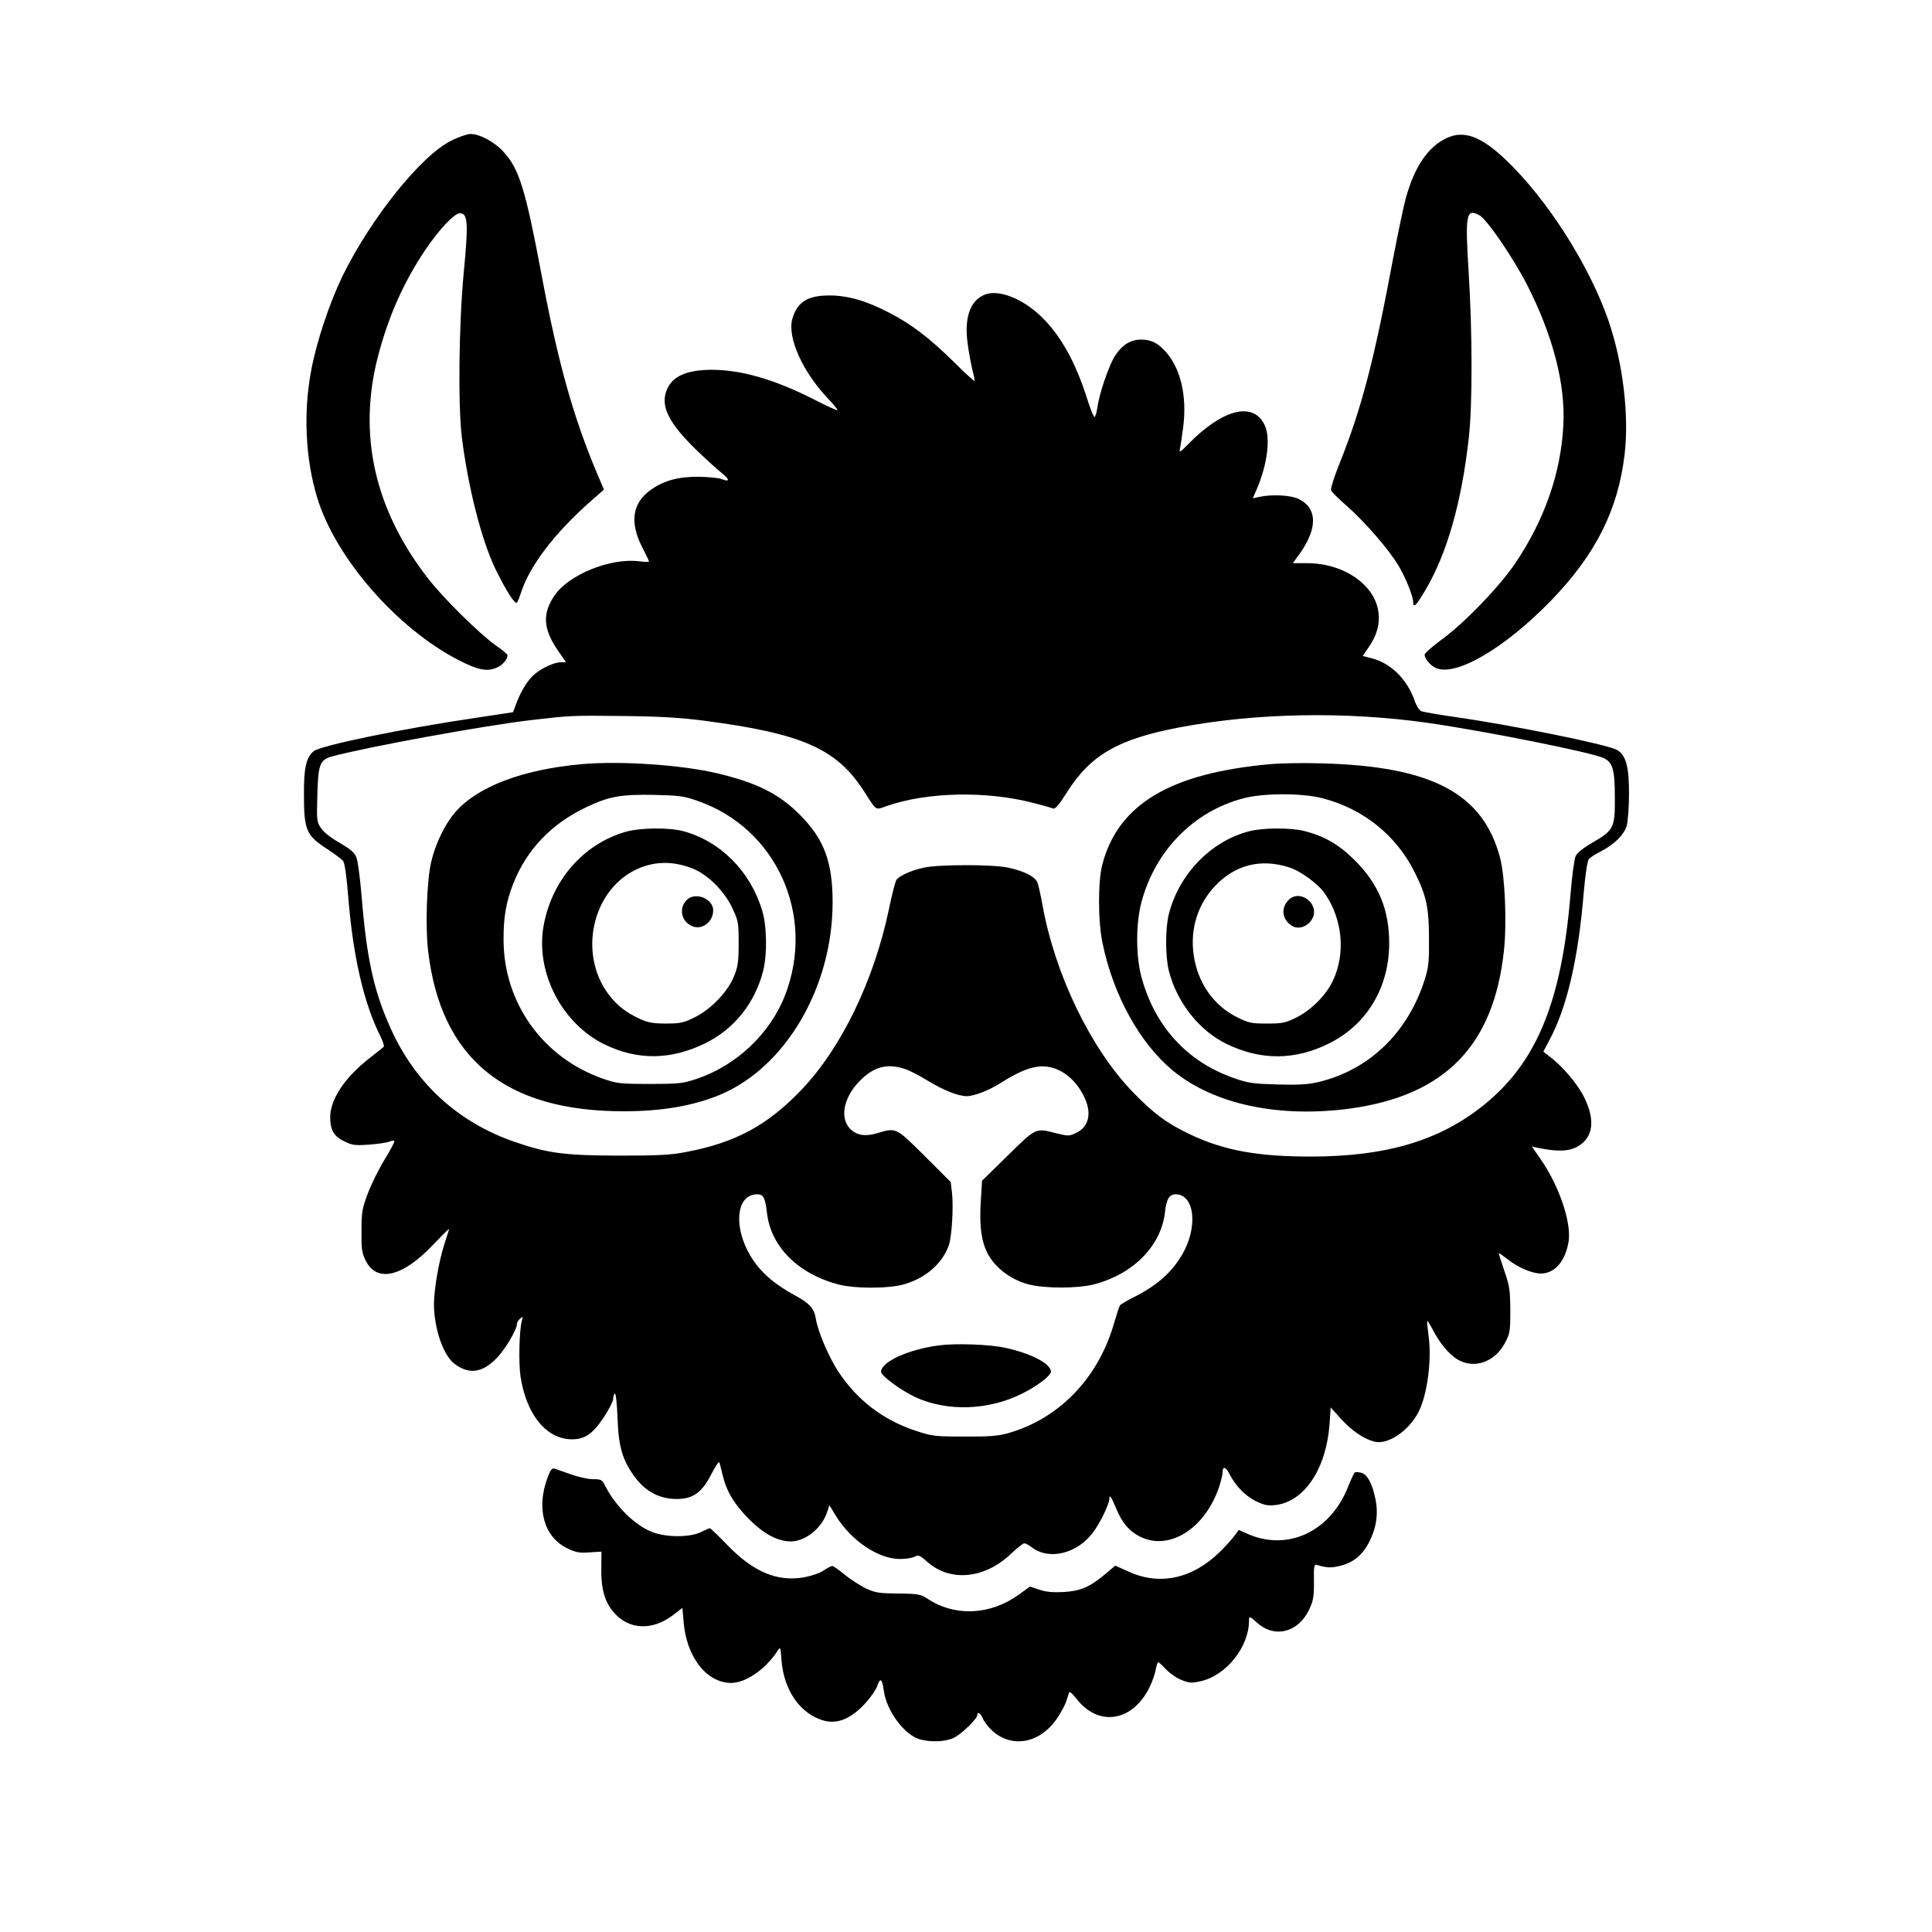 <?xml version="1.0" standalone="no"?>
<!DOCTYPE svg PUBLIC "-//W3C//DTD SVG 20010904//EN"
 "http://www.w3.org/TR/2001/REC-SVG-20010904/DTD/svg10.dtd">
<svg version="1.0" xmlns="http://www.w3.org/2000/svg"
 width="1024pt" height="1024pt" viewBox="0 0 1024 1024"
 preserveAspectRatio="xMidYMid meet">

<g transform="translate(0,1024) scale(0.1,-0.1)"
fill="#000000" stroke="none">
<path d="M2391 9494 c-161 -80 -427 -413 -577 -720 -69 -143 -137 -348 -165
-499 -42 -223 -30 -469 32 -672 97 -321 425 -696 752 -863 106 -54 154 -62
207 -35 27 14 50 42 50 62 0 5 -28 29 -62 52 -88 63 -279 251 -360 356 -283
364 -372 762 -265 1175 56 214 134 389 248 561 76 113 157 199 187 199 42 0
45 -55 20 -313 -26 -275 -31 -705 -10 -877 34 -267 104 -541 176 -692 57 -117
105 -193 116 -182 4 5 13 27 20 49 46 144 176 316 368 486 l73 64 -32 75
c-129 304 -210 591 -299 1065 -85 452 -118 560 -202 651 -47 52 -126 94 -174
94 -17 0 -64 -16 -103 -36z"/>
<path d="M7665 9507 c-97 -46 -169 -153 -214 -318 -11 -39 -41 -182 -67 -318
-101 -541 -166 -791 -283 -1085 -29 -70 -49 -135 -46 -145 4 -9 42 -47 87 -86
91 -80 224 -233 272 -316 37 -62 76 -160 76 -189 0 -36 16 -21 64 61 115 193
193 466 231 809 20 180 19 559 -1 880 -19 306 -13 337 57 299 40 -21 179 -225
253 -369 137 -269 204 -527 192 -745 -13 -252 -99 -498 -253 -728 -83 -124
-273 -321 -392 -407 -49 -36 -90 -72 -90 -80 -1 -19 28 -55 56 -69 103 -52
366 100 614 356 237 245 355 480 390 776 24 209 -9 484 -86 708 -101 292 -323
641 -543 851 -132 126 -224 160 -317 115z"/>
<path d="M5214 8676 c-74 -33 -104 -124 -85 -259 6 -46 18 -108 25 -138 8 -30
13 -56 11 -58 -2 -2 -53 44 -112 103 -129 127 -224 199 -341 259 -123 64 -219
91 -317 91 -116 0 -171 -36 -196 -126 -26 -98 55 -279 190 -421 30 -31 52 -59
50 -61 -3 -3 -61 24 -129 59 -208 105 -382 155 -539 155 -135 -1 -209 -35
-238 -109 -33 -85 11 -173 159 -317 51 -49 111 -104 133 -121 44 -35 44 -50
-1 -32 -16 6 -69 11 -119 12 -107 1 -182 -19 -251 -66 -103 -70 -119 -175 -49
-310 19 -37 35 -70 35 -73 0 -3 -24 -3 -52 1 -152 19 -372 -70 -448 -180 -66
-96 -62 -177 15 -290 l45 -65 -28 0 c-35 -1 -98 -29 -139 -64 -35 -29 -72 -88
-97 -156 l-17 -45 -192 -29 c-394 -58 -827 -147 -865 -178 -39 -33 -52 -88
-51 -228 0 -192 11 -218 129 -294 36 -24 71 -50 78 -59 9 -10 19 -79 28 -194
25 -312 83 -564 171 -737 13 -27 21 -52 16 -55 -4 -4 -38 -31 -75 -60 -130
-101 -208 -218 -208 -313 0 -67 20 -102 76 -128 40 -20 56 -22 128 -17 45 3
94 10 109 16 18 7 27 7 27 0 0 -5 -24 -50 -54 -99 -30 -49 -69 -129 -87 -177
-30 -79 -33 -99 -33 -198 -1 -95 2 -116 22 -156 58 -119 195 -88 356 82 47 49
86 88 86 85 0 -3 -11 -38 -24 -78 -30 -92 -56 -243 -56 -322 1 -131 51 -274
112 -317 76 -55 143 -45 218 30 46 46 110 154 110 184 0 8 8 21 17 28 15 13
16 11 9 -11 -14 -49 -18 -226 -7 -297 30 -193 128 -320 255 -331 79 -6 124 22
187 117 27 41 49 85 49 97 0 13 4 25 9 28 5 3 11 -54 14 -127 5 -156 26 -226
92 -316 57 -77 131 -116 222 -116 87 0 135 35 185 135 21 40 39 67 41 59 2 -8
10 -36 16 -63 21 -90 61 -157 140 -237 80 -80 153 -119 224 -119 76 1 162 70
190 153 l13 39 36 -59 c80 -129 224 -226 337 -226 31 0 66 5 79 12 20 11 27 8
69 -29 121 -106 303 -88 442 45 32 30 63 55 70 55 7 0 24 -9 38 -20 92 -72
243 -36 328 80 38 51 85 150 85 177 0 25 10 9 35 -50 31 -77 69 -122 128 -152
154 -76 342 41 418 262 10 31 19 67 19 80 0 33 17 29 36 -9 32 -63 84 -116
139 -144 47 -22 64 -26 106 -21 153 18 269 193 286 430 l6 87 54 -60 c58 -63
118 -105 177 -121 70 -19 183 56 235 158 47 93 71 281 52 408 -5 38 -8 71 -6
73 2 2 13 -16 26 -40 37 -74 89 -137 135 -164 88 -52 198 -13 251 89 26 49 28
60 28 172 -1 108 -4 129 -32 210 -17 50 -30 91 -29 93 2 1 20 -12 42 -29 57
-46 133 -79 181 -79 74 0 131 67 147 171 15 102 -51 295 -149 436 l-46 66 33
-7 c96 -20 156 -19 200 2 91 45 107 139 45 265 -35 71 -116 167 -185 218 l-32
25 30 57 c94 173 155 432 184 785 9 100 19 168 27 178 7 9 35 27 61 40 73 37
126 89 140 138 6 22 12 97 12 166 1 148 -17 210 -65 236 -59 30 -557 131 -859
174 -85 12 -164 26 -175 30 -12 4 -27 27 -37 56 -40 114 -126 199 -228 225
l-47 12 33 49 c42 62 58 119 50 182 -17 146 -184 261 -378 261 l-76 0 33 45
c100 138 99 247 -3 296 -40 19 -139 25 -204 11 l-38 -8 21 48 c57 132 74 273
42 340 -60 127 -224 85 -406 -102 -41 -42 -48 -46 -43 -25 3 14 11 69 18 122
19 161 -14 303 -92 392 -42 48 -79 66 -132 66 -56 0 -101 -28 -139 -87 -32
-52 -83 -199 -93 -275 -4 -27 -11 -48 -15 -48 -5 0 -23 45 -40 100 -61 191
-138 330 -240 430 -103 100 -233 150 -307 116z m-1489 -2255 c525 -68 707
-148 852 -371 73 -113 59 -104 126 -81 211 73 524 80 771 16 50 -13 98 -26
107 -30 12 -4 30 16 73 84 126 200 272 284 599 346 406 77 882 85 1312 24 303
-43 872 -157 935 -187 48 -23 59 -61 59 -212 1 -156 -6 -171 -117 -235 -50
-29 -84 -56 -91 -73 -7 -15 -19 -105 -27 -202 -47 -570 -180 -893 -461 -1118
-234 -188 -516 -272 -917 -272 -279 0 -457 32 -635 116 -124 58 -197 112 -308
227 -222 230 -412 623 -478 992 -9 50 -21 102 -26 117 -13 31 -67 60 -154 79
-80 18 -370 18 -450 0 -64 -14 -124 -41 -143 -63 -6 -8 -25 -79 -41 -159 -80
-379 -253 -736 -465 -957 -180 -188 -350 -279 -611 -328 -82 -16 -147 -19
-360 -19 -282 1 -370 12 -545 72 -303 104 -531 313 -662 608 -88 197 -125 367
-152 701 -8 94 -20 185 -28 202 -10 24 -33 43 -88 75 -45 25 -84 56 -98 77
-23 33 -24 41 -20 176 4 161 13 186 75 204 173 48 810 165 1063 194 206 24
207 24 485 21 191 -2 303 -9 420 -24z m1066 -1845 c24 -7 82 -36 128 -65 82
-50 161 -81 206 -81 36 0 117 31 172 66 92 58 154 86 209 91 97 10 193 -56
244 -168 37 -83 20 -153 -47 -184 -36 -17 -41 -17 -103 -2 -112 29 -106 32
-258 -117 l-137 -134 -6 -99 c-10 -144 3 -236 45 -303 43 -69 120 -124 206
-147 87 -23 261 -23 350 0 209 55 356 206 375 385 7 66 23 92 56 92 101 0 120
-174 35 -319 -56 -96 -134 -165 -258 -227 -36 -18 -69 -38 -72 -43 -4 -5 -18
-49 -32 -97 -84 -290 -292 -505 -564 -581 -51 -14 -100 -18 -230 -17 -157 0
-170 2 -258 31 -174 58 -310 163 -410 315 -52 81 -107 211 -118 279 -9 55 -33
81 -112 124 -96 53 -157 102 -205 165 -122 161 -118 370 7 370 32 0 42 -19 51
-98 20 -178 163 -322 375 -379 89 -24 273 -24 355 1 113 33 201 111 234 206
16 47 25 202 17 276 l-7 59 -138 138 c-153 152 -151 151 -251 121 -64 -19
-109 -12 -143 22 -57 57 -37 164 46 251 75 78 145 98 238 69z"/>
<path d="M3085 6190 c-315 -28 -555 -119 -673 -256 -54 -62 -105 -168 -127
-264 -23 -100 -31 -338 -16 -469 67 -572 408 -852 1039 -851 200 0 367 29 507
87 348 145 597 569 598 1018 0 217 -44 336 -173 466 -110 111 -228 170 -437
220 -190 45 -513 67 -718 49z m610 -194 c420 -144 630 -608 466 -1031 -79
-203 -257 -372 -468 -443 -72 -24 -91 -27 -248 -27 -161 0 -174 2 -250 28
-317 111 -524 400 -526 732 -1 123 14 208 52 303 71 180 203 317 387 404 120
57 181 68 357 65 133 -3 159 -6 230 -31z"/>
<path d="M3315 5831 c-228 -66 -397 -265 -436 -511 -37 -241 102 -506 324
-615 176 -86 353 -84 536 6 152 75 263 213 306 384 22 88 20 238 -6 321 -63
208 -223 367 -419 419 -75 20 -230 18 -305 -4z m350 -192 c83 -31 172 -118
216 -211 33 -70 34 -78 34 -188 0 -97 -4 -124 -24 -173 -32 -82 -123 -177
-209 -219 -59 -29 -76 -33 -152 -33 -67 0 -95 5 -135 23 -79 36 -125 73 -172
135 -156 212 -86 539 140 654 95 48 196 52 302 12z"/>
<path d="M3640 5470 c-44 -44 -29 -115 29 -139 52 -22 111 23 111 84 0 62 -95
100 -140 55z"/>
<path d="M6735 6190 c-530 -47 -807 -211 -892 -530 -24 -89 -24 -304 1 -420
57 -276 198 -530 372 -674 218 -180 565 -253 944 -201 500 70 757 334 811 835
16 146 6 393 -20 492 -89 342 -361 487 -946 502 -93 3 -215 1 -270 -4z m271
-180 c218 -55 395 -197 493 -395 61 -122 75 -187 75 -350 1 -120 -2 -151 -22
-215 -90 -284 -295 -482 -568 -546 -52 -12 -104 -15 -214 -12 -131 4 -154 7
-233 35 -247 87 -418 275 -488 538 -29 110 -29 278 0 390 72 275 277 485 542
554 105 28 307 28 415 1z"/>
<path d="M6620 5834 c-203 -53 -371 -227 -425 -439 -19 -76 -19 -224 0 -300
43 -169 162 -319 308 -389 182 -88 363 -86 544 5 197 99 314 293 316 524 1
182 -55 318 -183 446 -82 82 -160 127 -265 154 -74 19 -222 18 -295 -1z m212
-191 c61 -19 155 -88 190 -139 93 -135 111 -314 44 -459 -35 -77 -115 -158
-195 -198 -59 -29 -74 -32 -156 -32 -82 0 -97 3 -157 33 -125 61 -210 183
-231 329 -20 138 20 269 114 368 105 111 242 146 391 98z"/>
<path d="M6830 5470 c-44 -44 -34 -108 21 -139 35 -19 84 0 105 41 40 76 -65
159 -126 98z"/>
<path d="M4975 3109 c-163 -22 -305 -87 -305 -140 0 -21 103 -97 181 -134 169
-78 390 -71 569 20 80 40 150 94 150 115 0 42 -104 96 -240 126 -85 19 -267
25 -355 13z"/>
<path d="M2902 2408 c-61 -164 -19 -314 104 -374 45 -22 64 -26 118 -22 l64 4
-1 -91 c-2 -106 19 -178 67 -232 80 -92 203 -97 314 -13 l49 38 6 -72 c15
-188 121 -325 252 -326 78 0 183 73 246 170 15 23 16 22 21 -50 13 -161 101
-286 226 -320 73 -19 144 11 220 94 28 31 56 72 62 91 15 45 26 38 34 -24 14
-108 109 -237 192 -260 58 -16 134 -13 179 8 39 18 125 101 125 121 0 21 18 9
30 -20 7 -16 29 -45 50 -64 106 -95 256 -65 345 70 20 30 41 69 46 86 6 18 13
39 15 47 3 8 17 -4 39 -32 118 -154 303 -122 391 67 13 28 27 68 30 89 4 20 9
37 13 37 3 0 22 -17 42 -39 21 -21 58 -47 83 -56 40 -16 54 -16 99 -6 136 30
257 182 257 321 0 26 3 25 42 -10 93 -85 219 -53 277 69 22 48 26 69 25 149
-1 80 1 92 15 88 52 -16 76 -17 121 -6 73 17 122 58 158 129 38 76 48 149 32
227 -17 81 -43 130 -75 138 -14 4 -29 4 -34 2 -4 -3 -20 -36 -35 -74 -93 -239
-320 -346 -533 -252 l-47 21 -25 -33 c-13 -18 -47 -55 -73 -81 -147 -145 -322
-183 -488 -106 l-69 31 -53 -45 c-81 -68 -131 -90 -220 -95 -55 -3 -92 0 -128
12 l-51 17 -62 -45 c-150 -107 -337 -115 -480 -20 -37 24 -49 27 -156 28 -103
1 -122 4 -171 27 -30 14 -81 47 -112 72 -31 26 -61 47 -67 47 -6 0 -26 -11
-46 -24 -20 -14 -65 -29 -103 -36 -142 -25 -269 28 -407 171 -47 49 -89 89
-92 89 -4 0 -26 -9 -49 -21 -59 -28 -180 -28 -255 0 -91 34 -195 136 -250 243
-18 36 -22 38 -67 38 -26 0 -78 12 -117 26 -38 13 -77 27 -86 30 -13 4 -22 -7
-37 -48z"/>
</g>
</svg>
